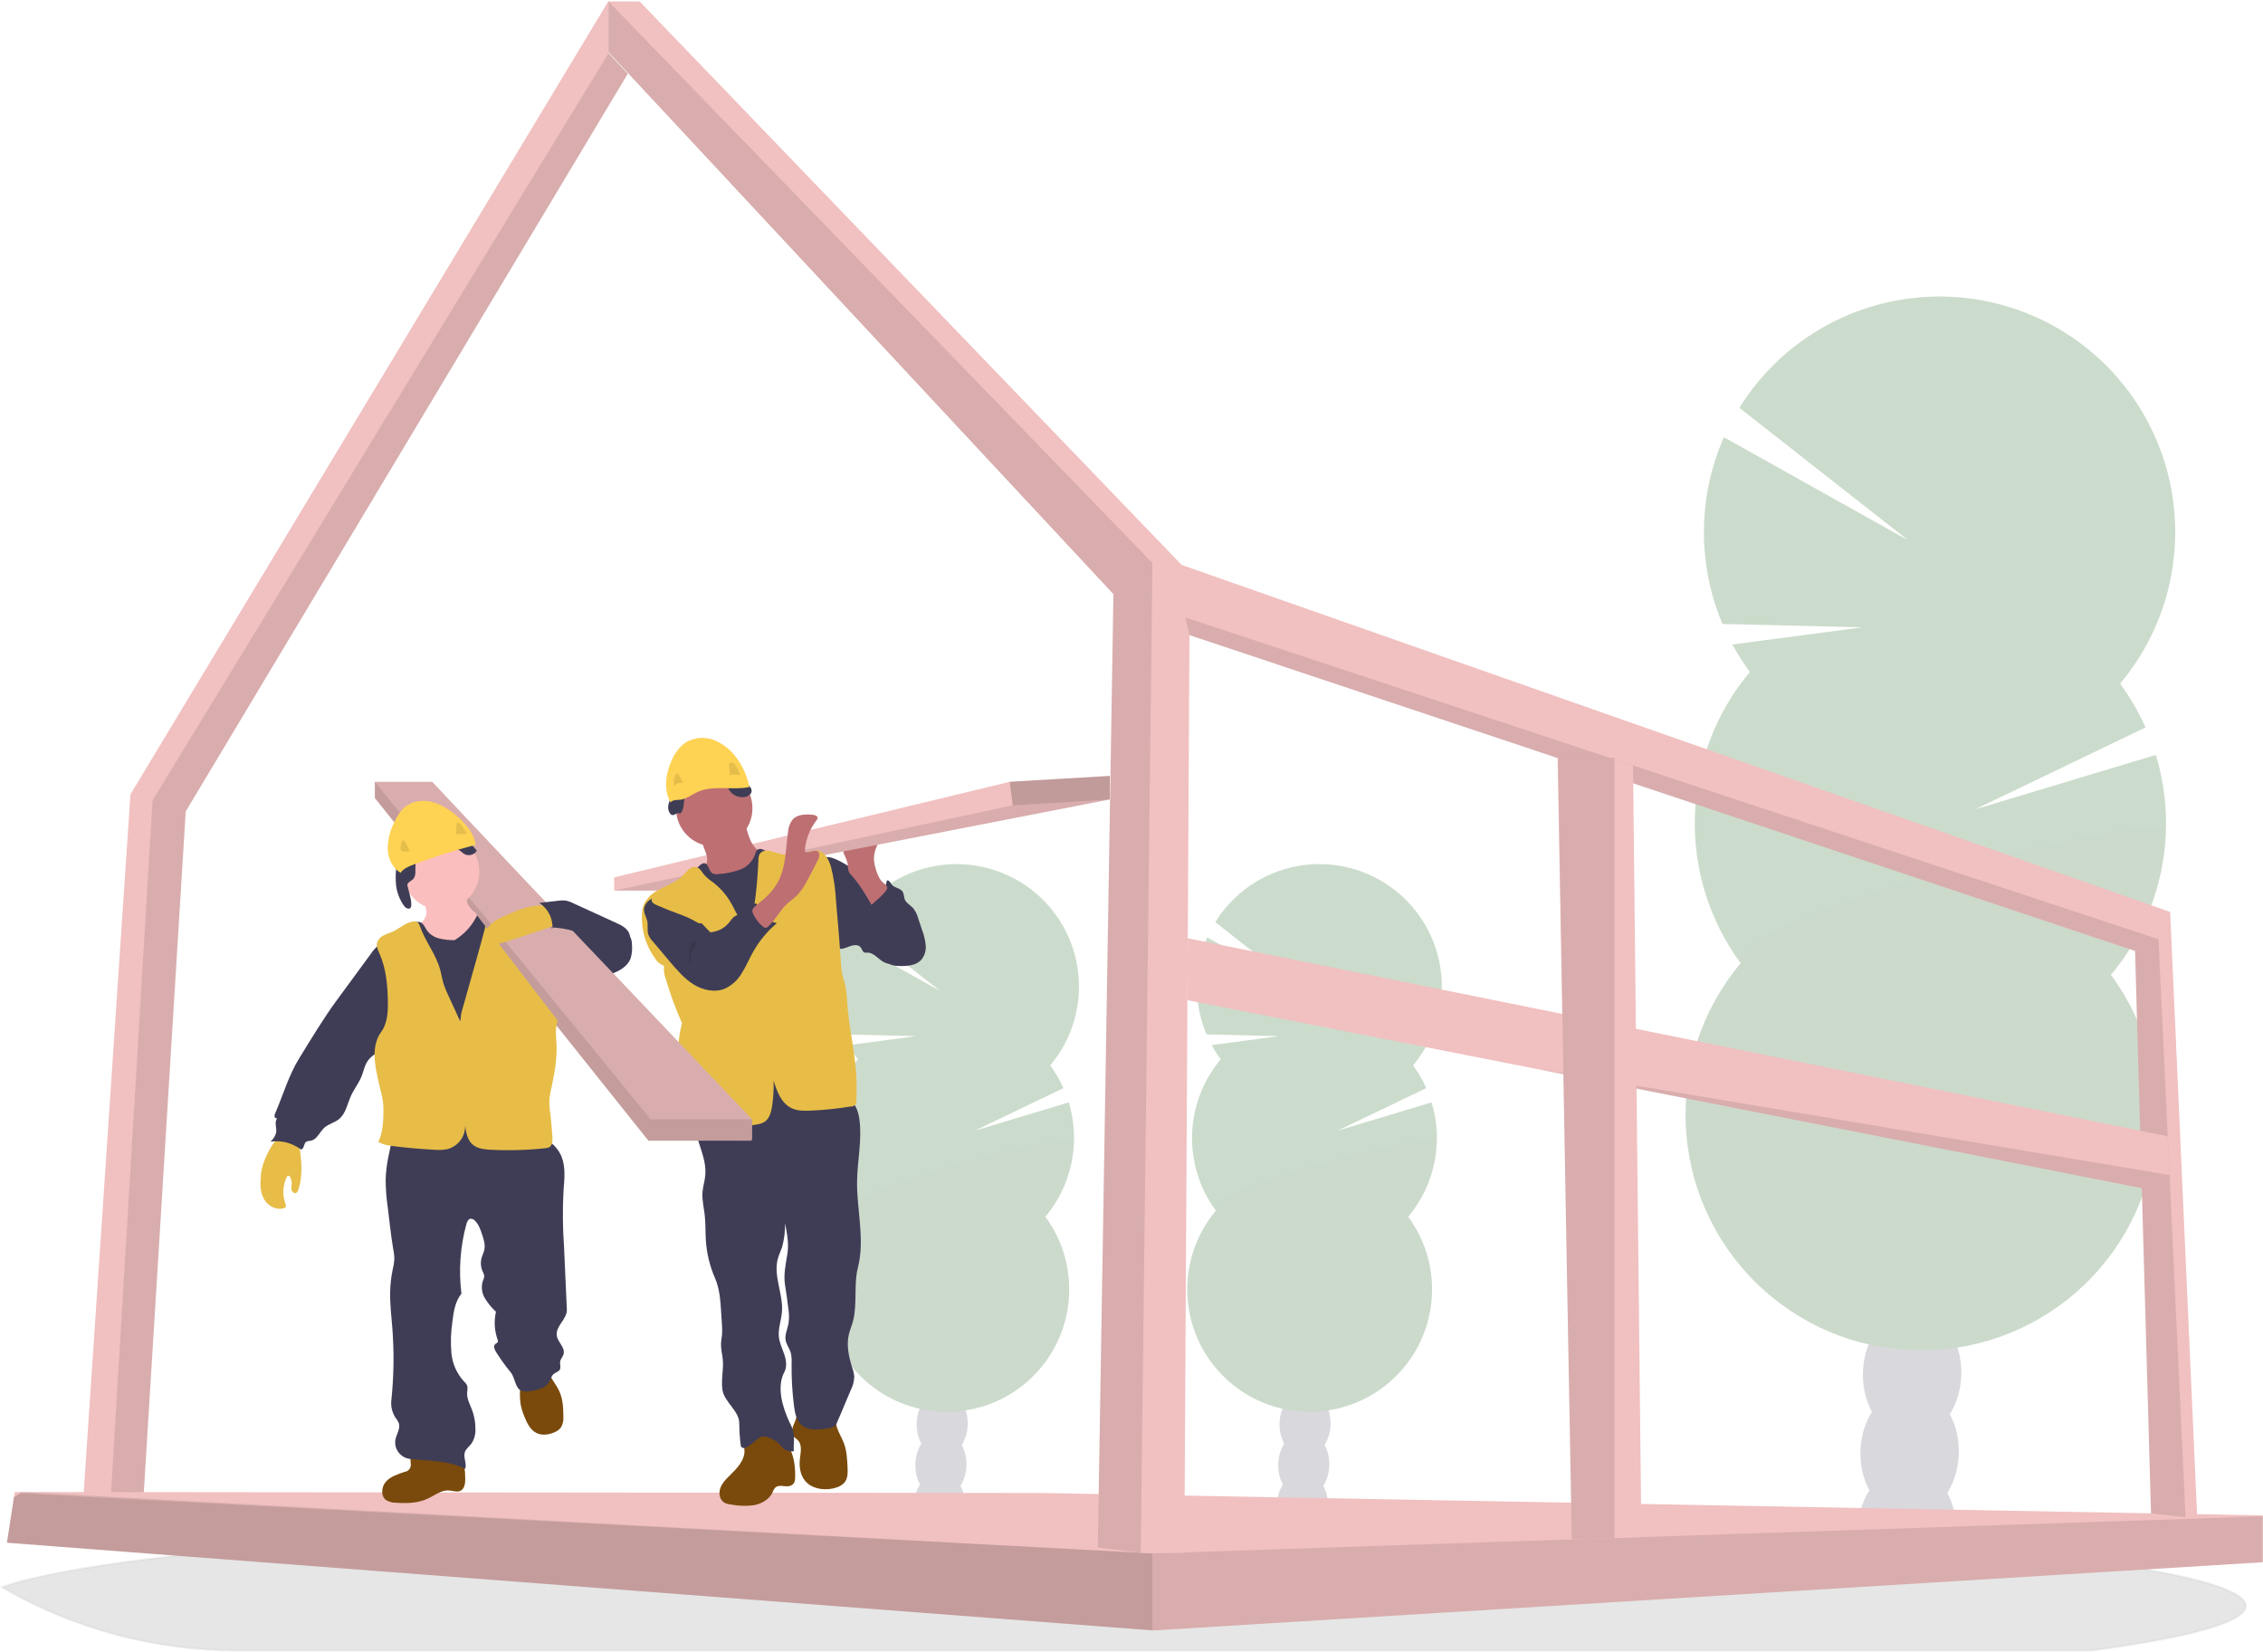 <?xml version="1.0" encoding="UTF-8"?>
<svg width="948px" height="692px" viewBox="0 0 948 692" version="1.1" xmlns="http://www.w3.org/2000/svg" xmlns:xlink="http://www.w3.org/1999/xlink">
    <!-- Generator: Sketch 53.2 (72643) - https://sketchapp.com -->
    <title>undraw_under_construction_46pa-2</title>
    <desc>Created with Sketch.</desc>
    <g id="Page-1" stroke="none" stroke-width="1" fill="none" fill-rule="evenodd">
        <g id="undraw_under_construction_46pa-2" fill-rule="nonzero">
            <path d="M940.82,672.74 C940.82,679.57 917.29,685.97 876.23,691.47 L99.59,691.47 C65.036,691.544 31.078,682.466 1.17,665.16 L0.71,664.9 C12.51,660.6 33.81,656.59 62.8,652.97 L62.8,652.97 L64.1,652.81 C77.1,651.22 91.63,649.71 107.51,648.28 C107.91,648.28 108.32,648.22 108.72,648.17 L108.72,648.17 C121.32,647.05 134.723,646 148.93,645.02 C149.38,645.02 149.82,644.94 150.27,644.92 C155.75,644.527 161.343,644.153 167.05,643.8 L167.05,643.8 L169.25,643.66 C210.8,641.08 258.03,639.02 309.25,637.66 L309.31,637.66 C316.483,637.46 323.733,637.283 331.06,637.13 C339.207,636.937 347.453,636.767 355.8,636.62 C362.17,636.48 368.62,636.38 375.09,636.28 L375.24,636.28 C404.43,635.84 434.59,635.62 465.43,635.62 C541.69,635.62 613.77,637.01 677.64,639.51 L677.82,639.51 C687.64,639.89 697.28,640.31 706.68,640.74 L714.68,641.12 C725.287,641.627 735.62,642.17 745.68,642.75 L745.68,642.75 C863.98,649.48 940.82,660.41 940.82,672.74 Z" id="Path" stroke="#979797" fill="#000000" opacity="0.1"></path>
            <g id="Group" opacity="0.2" transform="translate(497, 361)">
                <path d="M59.28,270.03 C59.248,271.109 59.124,272.182 58.91,273.24 C51.95,272.133 44.95,271.133 37.91,270.24 C37.91,269.96 37.91,269.67 37.91,269.38 C37.975,266.381 38.838,263.454 40.41,260.9 C42.47,257.64 45.6,255.6 49.05,255.71 C52.5,255.82 55.49,258.05 57.34,261.42 C58.739,264.067 59.409,267.039 59.28,270.03 Z" id="Path" fill="#3F3D56"></path>
                <ellipse id="Oval" fill="#3F3D56" transform="translate(49.16, 252.604) rotate(-88.19) translate(-49.16, -252.604) " cx="49.16" cy="252.604" rx="14.01" ry="10.7"></ellipse>
                <ellipse id="Oval" fill="#3F3D56" transform="translate(49.705, 235.483) rotate(-88.19) translate(-49.705, -235.483) " cx="49.705" cy="235.483" rx="14.01" ry="10.7"></ellipse>
                <ellipse id="Oval" fill="#3F3D56" transform="translate(50.241, 218.363) rotate(-88.19) translate(-50.241, -218.363) " cx="50.241" cy="218.363" rx="14.01" ry="10.7"></ellipse>
                <ellipse id="Oval" fill="#3F3D56" transform="translate(50.777, 201.242) rotate(-88.19) translate(-50.777, -201.242) " cx="50.777" cy="201.242" rx="14.01" ry="10.7"></ellipse>
                <path d="M14.38,82.79 C12.972,80.883 11.702,78.878 10.58,76.79 L38.84,73.06 L8.42,72.33 C2.934,59.316 3.046,44.618 8.73,31.69 L48.85,54.14 L12.1,25.3 C22.205,8.956 40.601,-0.367 59.757,1.147 C78.914,2.661 95.616,14.758 103.028,32.487 C110.44,50.216 107.318,70.602 94.94,85.3 C97.13,88.266 98.991,91.461 100.49,94.83 L63.4,112.63 L102.73,100.8 C107.762,117.403 104.068,135.425 92.91,148.71 C108.78,170.242 105.434,200.356 85.224,217.879 C65.014,235.402 34.73,234.447 15.664,215.686 C-3.402,196.925 -4.845,166.66 12.35,146.17 C-1.691,127.114 -0.865,100.923 14.35,82.79 L14.38,82.79 Z" id="Path" fill="#004F01"></path>
                <path d="M104.91,117.37 C104.56,128.871 100.331,139.916 92.91,148.71 C108.78,170.242 105.434,200.356 85.224,217.879 C65.014,235.402 34.73,234.447 15.664,215.686 C-3.402,196.925 -4.845,166.66 12.35,146.17 C5.78,137.24 105.09,111.62 104.91,117.37 Z" id="Path" fill="#000000" opacity="0.1"></path>
            </g>
            <g id="Group" opacity="0.2" transform="translate(345, 361)">
                <path d="M59.28,270.03 C59.248,271.109 59.124,272.182 58.91,273.24 C51.95,272.133 44.95,271.133 37.91,270.24 C37.91,269.96 37.91,269.67 37.91,269.38 C37.975,266.381 38.838,263.454 40.41,260.9 C42.47,257.64 45.6,255.6 49.05,255.71 C52.5,255.82 55.49,258.05 57.34,261.42 C58.739,264.067 59.409,267.039 59.28,270.03 L59.28,270.03 Z" id="Path" fill="#3F3D56"></path>
                <ellipse id="Oval" fill="#3F3D56" transform="translate(49.149, 252.608) rotate(-88.19) translate(-49.149, -252.608) " cx="49.149" cy="252.608" rx="14.01" ry="10.7"></ellipse>
                <ellipse id="Oval" fill="#3F3D56" transform="translate(49.694, 235.488) rotate(-88.19) translate(-49.694, -235.488) " cx="49.694" cy="235.488" rx="14.01" ry="10.7"></ellipse>
                <ellipse id="Oval" fill="#3F3D56" transform="translate(50.23, 218.367) rotate(-88.19) translate(-50.23, -218.367) " cx="50.23" cy="218.367" rx="14.01" ry="10.7"></ellipse>
                <ellipse id="Oval" fill="#3F3D56" transform="translate(50.766, 201.247) rotate(-88.19) translate(-50.766, -201.247) " cx="50.766" cy="201.247" rx="14.01" ry="10.7"></ellipse>
                <path d="M14.38,82.79 C12.972,80.883 11.702,78.878 10.58,76.79 L38.84,73.06 L8.42,72.33 C2.934,59.316 3.046,44.618 8.73,31.69 L48.85,54.14 L12.1,25.3 C22.205,8.956 40.601,-0.367 59.757,1.147 C78.914,2.661 95.616,14.758 103.028,32.487 C110.44,50.216 107.318,70.602 94.94,85.3 C97.13,88.266 98.991,91.461 100.49,94.83 L63.4,112.63 L102.73,100.8 C107.762,117.403 104.068,135.425 92.91,148.71 C108.78,170.242 105.434,200.356 85.224,217.879 C65.014,235.402 34.73,234.447 15.664,215.686 C-3.402,196.925 -4.845,166.66 12.35,146.17 C-1.691,127.114 -0.865,100.923 14.35,82.79 L14.38,82.79 Z" id="Path" fill="#004F01"></path>
                <path d="M104.91,117.37 C104.56,128.871 100.331,139.916 92.91,148.71 C108.78,170.242 105.434,200.356 85.224,217.879 C65.014,235.402 34.73,234.447 15.664,215.686 C-3.402,196.925 -4.845,166.66 12.35,146.17 C5.78,137.24 105.09,111.62 104.91,117.37 Z" id="Path" fill="#000000" opacity="0.1"></path>
            </g>
            <g id="Group" opacity="0.2" transform="translate(706, 124)">
                <path d="M113.48,517.97 C113.404,520.013 113.16,522.047 112.75,524.05 C99.35,521.91 85.853,519.997 72.26,518.31 C72.26,517.77 72.26,517.22 72.26,516.66 C72.387,510.885 74.051,505.248 77.08,500.33 C81.08,494.06 87.08,490.13 93.71,490.33 C100.34,490.53 106.11,494.84 109.71,501.33 C112.425,506.442 113.726,512.187 113.48,517.97 L113.48,517.97 Z" id="Path" fill="#3F3D56"></path>
                <ellipse id="Oval" fill="#3F3D56" transform="translate(93.968, 484.396) rotate(-88.19) translate(-93.968, -484.396) " cx="93.968" cy="484.396" rx="26.98" ry="20.61"></ellipse>
                <ellipse id="Oval" fill="#3F3D56" transform="translate(95.008, 451.435) rotate(-88.19) translate(-95.008, -451.435) " cx="95.008" cy="451.435" rx="26.98" ry="20.61"></ellipse>
                <ellipse id="Oval" fill="#3F3D56" transform="translate(96.057, 418.475) rotate(-88.19) translate(-96.057, -418.475) " cx="96.057" cy="418.475" rx="26.98" ry="20.61"></ellipse>
                <ellipse id="Oval" fill="#3F3D56" transform="translate(95.914, 384.047) rotate(-88.282) translate(-95.914, -384.047) " cx="95.914" cy="384.047" rx="26.992" ry="20.619"></ellipse>
                <path d="M27.03,157.51 C24.332,153.839 21.889,149.987 19.72,145.98 L74.12,138.8 L15.57,137.39 C5,112.339 5.21,84.042 16.15,59.15 L93.4,102.36 L22.66,46.84 C42.156,15.451 77.549,-2.423 114.382,0.52 C151.216,3.462 183.322,26.728 197.587,60.815 C211.853,94.901 205.888,134.1 182.13,162.4 C186.343,168.114 189.927,174.267 192.82,180.75 L121.41,215.04 L197.12,192.24 C206.814,224.165 199.731,258.827 178.29,284.39 C208.836,325.843 202.391,383.812 163.485,417.543 C124.579,451.273 66.282,449.435 29.578,413.321 C-7.126,377.206 -9.907,318.947 23.19,279.5 C-3.825,242.816 -2.239,192.412 27.03,157.5 L27.03,157.51 Z" id="Path" fill="#004F01"></path>
                <path d="M201.33,224.07 C200.674,246.199 192.57,267.459 178.33,284.41 C208.876,325.863 202.431,383.832 163.525,417.563 C124.619,451.293 66.322,449.455 29.618,413.341 C-7.086,377.226 -9.867,318.967 23.23,279.52 C10.49,262.31 201.68,213 201.33,224.07 Z" id="Path" fill="#000000" opacity="0.1"></path>
            </g>
            <polygon id="Path" fill="#F1C0C0" points="33.82 643.73 44.31 643.7 59.1 643.7 77.8 339.92 262.99 30.89 254.94 22.25 254.94 0.37 54.66 332.76"></polygon>
            <polygon id="Path" fill="#000000" opacity="0.1" points="45.43 643.7 59.1 643.7 77.8 339.92 262.99 30.89 254.94 22.25 63.92 335.29"></polygon>
            <polygon id="Path" fill="#F1C0C0" points="2.91 646.26 482.76 682.98 483.17 683.01 947.56 654.45 947.91 654.43 947.91 634.82 436.21 625.43 9.3 625.02 6.18 625.02 5.84 627.22"></polygon>
            <polygon id="Path" fill="#000000" opacity="0.1" points="2.91 646.26 482.76 682.98 483.17 683.01 947.56 654.45 947.91 654.07 947.91 635.23 947.5 635.23 482.76 650.75 9.3 625.02 9.23 625.02 8.39 625.57 5.84 627.22"></polygon>
            <polygon id="Path" fill="#000000" opacity="0.1" points="2.91 646.26 482.76 682.98 482.76 650.75 8.39 625.57 5.84 627.22"></polygon>
            <polygon id="Path" fill="#F1C0C0" points="254.88 21.84 466.43 248.9 459.89 648.3 477.86 650.47 478.16 650.51 496.13 650.51 498.28 266.05 894.41 398.37 901.09 633.97 915.55 635.59 920.45 636.14 909.11 382.03 495.01 236.65 267.95 0.6 254.88 0.6"></polygon>
            <polygon id="Path" fill="#000000" opacity="0.1" points="496.65 258.7 498.28 266.05 894.41 398.37 901.09 633.97 915.55 635.59 904.21 393.47"></polygon>
            <polygon id="Path" fill="#000000" opacity="0.1" points="254.88 21.84 466.43 248.9 459.89 648.3 477.86 650.47 482.76 235.83 254.88 0.6"></polygon>
            <polygon id="Path" fill="#F1C0C0" points="497.42 418.99 642.71 447.6 642.76 447.61 897.23 497.74 908.88 493.07 908.84 492.25 908.08 476 497.57 393.05"></polygon>
            <polygon id="Path" fill="#000000" opacity="0.1" points="642.76 447.61 897.23 497.74 908.88 493.07 908.84 492.25"></polygon>
            <polygon id="Path" fill="#F1C0C0" points="652.49 317.56 656.42 533.9 658.45 644.89 676.34 644.29 687.6 643.91 684.1 320.69 676.34 318.11 674.64 317.56"></polygon>
            <polygon id="Path" fill="#000000" opacity="0.1" points="652.65 317.51 652.65 317.56 656.42 533.9 658.45 644.89 676.34 644.29 676.34 317.51"></polygon>
            <path d="M372.26,372.81 C373.31,373.38 374.313,374.032 375.26,374.76 C376.38,375.741 377.387,376.844 378.26,378.05 C382.55,383.6 386.51,390.05 386.09,397.05 C386.108,399.107 385.306,401.086 383.86,402.55 C382.09,404.06 379.55,404.13 377.23,404.13 C374.71,404.13 372.06,404.13 369.88,402.83 C367.7,401.53 365.88,399 363.3,399.06 C362.936,399.12 362.564,399.12 362.2,399.06 C361.31,398.77 361.13,397.6 360.55,396.86 C359.55,395.53 357.44,395.86 355.87,396.44 C354.3,397.02 352.56,397.89 351.01,397.22 C350.11,396.745 349.375,396.01 348.9,395.11 C345.19,389.11 344.4,381.9 343.7,374.93 C343.27,370.69 339.99,356.23 349.04,359.52 C353.04,360.96 356.78,363.84 360.42,365.95 L372.26,372.81 Z" id="Path" fill="#3F3D56"></path>
            <path d="M363.32,374.24 C364.983,375.436 367.248,375.346 368.81,374.02 C370.299,372.674 371.248,370.833 371.48,368.84 C372.48,368.53 372.99,369.84 373.63,370.64 C374.75,372 377.03,371.98 378.05,373.43 C378.76,374.43 378.6,375.82 379.1,376.95 C379.75,378.41 381.36,379.17 382.46,380.35 C383.499,381.639 384.249,383.136 384.66,384.74 L386.3,389.66 C387.085,391.706 387.589,393.849 387.8,396.03 C388.009,398.233 387.324,400.427 385.9,402.12 C383.7,404.49 380.09,404.74 376.9,404.67 C375.835,404.693 374.771,404.568 373.74,404.3 C370.91,403.42 369.1,400.57 368.35,397.7 C367.6,394.83 367.68,391.82 367.24,388.88 C366.765,385.992 365.925,383.176 364.74,380.5 C363.86,378.42 361.44,375.32 361.48,373.11 C362.2,373.11 362.72,373.77 363.32,374.24 Z" id="Path" fill="#3F3D56"></path>
            <path d="M366.91,364.11 C366.442,362.69 366.17,361.213 366.1,359.72 C366.1,356.72 367.47,353.9 368.85,351.22 L357.42,352.77 C356.04,352.96 354.5,353.24 353.72,354.39 C353.119,355.547 353.119,356.923 353.72,358.08 C354.293,359.221 354.749,360.417 355.08,361.65 C355.106,362.729 355.23,363.803 355.45,364.86 C355.806,365.636 356.304,366.338 356.92,366.93 C360.19,370.55 362.64,374.82 365.08,379.05 C365.01,378.93 371.97,373.54 371.69,371.78 C371.53,370.78 369.52,369.58 368.88,368.62 C367.996,367.227 367.332,365.705 366.91,364.11 L366.91,364.11 Z" id="Path" fill="#BE6F72"></path>
            <polygon id="Path" fill="#F1C0C0" points="464.91 325.04 464.91 334.89 296.24 367.79 287.49 373.09 257.3 373.09 257.3 367.54 423.02 327.5"></polygon>
            <polygon id="Path" fill="#000000" opacity="0.1" points="464.91 334.89 296.24 367.79 287.49 373.09 257.3 373.09 424.25 337.36"></polygon>
            <path d="M329.49,604.66 C325.62,599.974 319.031,598.573 313.59,601.28 C313.024,601.546 312.526,601.936 312.13,602.42 C311.13,603.82 311.77,605.75 311.86,607.48 C312.09,611.7 308.73,615.13 305.71,618.08 C304.09,619.66 302.44,621.35 301.71,623.5 C300.98,625.65 301.52,628.38 303.48,629.5 C304.335,629.929 305.266,630.187 306.22,630.26 C309.416,630.884 312.694,630.975 315.92,630.53 C319.11,629.92 322.24,628.11 323.62,625.17 C323.886,624.373 324.327,623.645 324.91,623.04 C326.67,621.65 329.37,623.28 331.37,622.29 C333.02,621.47 333.09,620.18 333.11,618.48 C333.17,613.78 332.47,608.46 329.49,604.66 Z" id="Path" fill="#794A0B"></path>
            <path d="M353.49,604.48 C354.72,607.72 354.89,611.25 355.05,614.71 C355.14,616.71 355.2,618.85 354.12,620.54 C353.04,622.23 350.93,623.12 348.91,623.54 C344.74,624.4 339.91,623.59 337.22,620.28 C335.16,617.75 334.73,614.28 335.11,611 C335.43,608.31 336.11,605.16 334.18,603.25 C333.68,602.74 333.03,602.38 332.57,601.83 C331.57,600.61 331.73,598.77 332.27,597.27 C332.973,595.835 333.5,594.321 333.84,592.76 C333.92,592.02 347.38,593.28 348.62,593.89 C350.31,594.72 350.05,596.11 350.56,597.79 C351.27,600.13 352.63,602.24 353.49,604.48 Z" id="Path" fill="#794A0B"></path>
            <path d="M355.96,460.82 C358.6,462.53 359.62,465.89 360.03,469.01 C361.16,477.56 359.18,486.2 359.03,494.83 C358.89,506.92 362.39,519.23 359.4,530.94 C357.61,537.94 359.13,545.94 357.45,553.01 C356.95,555.11 356.03,557.09 355.55,559.19 C354.55,563.74 355.6,568.5 357.01,572.95 C357.46,574.149 357.746,575.404 357.86,576.68 C357.792,578.644 357.294,580.57 356.4,582.32 L350.4,596.51 C349.73,598.1 347.09,598.36 345.4,598.57 C342.22,598.95 338.67,599.22 336.14,597.25 C333.61,595.28 333,591.98 332.61,588.9 C331.862,582.987 331.528,577.029 331.61,571.07 C331.72,569.515 331.582,567.952 331.2,566.44 C330.65,564.73 329.44,563.25 329.11,561.44 C328.69,559.1 329.88,556.8 330.32,554.44 C330.622,552.284 330.588,550.095 330.22,547.95 C329.83,544.75 329.38,541.55 328.87,538.37 C328.15,533.92 329.18,529.53 329.87,525.07 C330.52,520.88 329.69,516.61 328.87,512.45 C328.941,515.826 328.52,519.195 327.62,522.45 C327.09,524.04 326.33,525.56 325.87,527.18 C323.82,534.45 328.19,542.08 327.57,549.61 C327.28,553.13 325.9,556.61 326.29,560.08 C326.56,562.62 327.74,564.95 328.55,567.37 C329.36,569.79 329.78,572.56 328.55,574.82 C325.3,580.96 327.73,589.31 330.64,595.61 C331.231,596.727 331.745,597.883 332.18,599.07 C333.04,601.91 332.32,604.96 332.55,607.92 C330.853,608.198 329.123,607.678 327.86,606.51 C327.42,606.05 327.06,605.51 326.63,605.03 C325.429,603.885 324.006,602.997 322.45,602.42 C321.536,601.909 320.495,601.669 319.45,601.73 C318.351,602.037 317.362,602.651 316.6,603.5 C315.611,604.37 314.562,605.168 313.46,605.89 C312.991,606.251 312.442,606.494 311.86,606.6 C311.26,606.693 310.667,606.391 310.39,605.85 C310.328,605.683 310.29,605.508 310.28,605.33 C309.909,602.311 309.712,599.272 309.69,596.23 C309.69,591 303.43,587.4 302.64,582.23 C302.01,578.06 303.18,573.81 302.79,569.61 C302.6,567.45 302,565.33 302.04,563.17 C302.04,561.77 302.36,560.4 302.47,559.01 C302.562,557.467 302.538,555.919 302.4,554.38 L302.09,549.55 C301.79,544.78 301.46,539.91 299.58,535.55 C297.351,530.459 296.031,525.017 295.68,519.47 C295.48,515.97 295.61,512.47 295.21,508.96 C294.85,505.79 294.05,502.64 294.28,499.46 C294.47,497 295.28,494.62 295.47,492.16 C295.86,487.43 294.06,482.83 292.65,478.3 C291.24,473.77 290.2,468.75 292.05,464.38 C292.314,463.663 292.754,463.023 293.33,462.52 C294.039,462.051 294.847,461.75 295.69,461.64 C312.847,458.036 330.434,456.914 347.91,458.31 C350.759,458.472 353.524,459.334 355.96,460.82 Z" id="Path" fill="#3F3D56"></path>
            <circle id="Oval" fill="#BE6F72" cx="299.19" cy="338.59" r="16.02"></circle>
            <path d="M296.09,358.6 C296.32,359.516 296.32,360.474 296.09,361.39 C295.838,362.03 295.483,362.624 295.04,363.15 C293.489,365.15 291.773,367.017 289.91,368.73 C290.859,370.85 292.568,372.538 294.7,373.46 C296.817,374.361 299.037,374.996 301.31,375.35 C302.445,375.648 303.625,375.73 304.79,375.59 C305.863,375.32 306.88,374.86 307.79,374.23 L316.69,368.9 C318.033,368.173 319.276,367.275 320.39,366.23 C322.022,364.552 322.946,362.311 322.97,359.97 C323.011,359.551 322.898,359.131 322.65,358.79 C322.309,358.493 321.881,358.314 321.43,358.28 C318.3,357.59 315.83,355.05 314.43,352.17 C313.164,349.218 312.345,346.093 312,342.9 L302.51,347.9 C301.1,348.65 299.7,349.4 298.24,350.05 C297.31,350.47 295.43,350.82 294.77,351.67 C293.51,353.24 295.76,356.71 296.09,358.6 Z" id="Path" fill="#BE6F72"></path>
            <path d="M289.97,365.82 C288.619,366.928 287.564,368.354 286.9,369.97 C286.28,371.97 286.9,374.08 287.46,376.06 C290.085,384.499 292.09,393.119 293.46,401.85 C294.3,407.85 294.61,413.94 295.02,420.01 C295.86,432.39 297.08,452.13 298.71,464.43 C304.71,464.7 310.56,462.95 316.51,462.31 C327.63,461.13 339.08,463.83 349.97,461.31 C347.33,450.88 344.69,433.07 342.05,422.65 C340.882,418.545 340.072,414.345 339.63,410.1 C339.4,407.05 339.54,403.99 339.58,400.92 C339.67,394.92 339.34,388.92 339.01,382.92 C338.63,375.92 338.25,368.92 336.59,362.07 C336.474,361.197 336.065,360.39 335.43,359.78 C334.43,359.05 333.13,359.31 331.94,359.47 C328.296,359.933 324.608,359.059 321.56,357.01 C320.24,356.11 318.47,355.01 317.24,356.01 C316.715,356.613 316.369,357.351 316.24,358.14 C315.139,361.002 312.858,363.25 309.98,364.31 C307.13,365.342 304.146,365.955 301.12,366.13 C300.194,366.329 299.228,366.22 298.37,365.82 C296.95,364.95 296.85,361.82 295.06,361.61 C293.49,361.43 291.03,364.81 289.97,365.82 Z" id="Path" fill="#3F3D56"></path>
            <path d="M313.63,390.24 C309.94,386.71 308.32,381.59 305.63,377.24 C303.798,374.315 301.458,371.741 298.72,369.64 C297.344,368.731 296.081,367.66 294.96,366.45 C294.01,365.28 293.29,363.72 291.85,363.27 C290.642,363.007 289.382,363.355 288.48,364.2 C287.598,365.04 286.764,365.928 285.98,366.86 C281.74,371.25 274.29,371.86 270.93,376.94 C270.024,378.017 269.407,379.308 269.14,380.69 C268.173,388.084 270.084,395.566 274.48,401.59 C275.331,402.986 276.638,404.046 278.18,404.59 C277.971,406.455 278.218,408.342 278.9,410.09 C280.752,416.419 283.027,422.616 285.71,428.64 C285.068,430.996 284.62,433.401 284.37,435.83 C283.67,441.94 284.32,448.14 283.66,454.26 C283.12,459.26 281.66,464.13 281.61,469.14 C281.61,469.94 281.68,470.89 282.37,471.3 C282.737,471.489 283.148,471.575 283.56,471.55 L295.86,471.92 C303,472.13 310.21,472.34 317.24,471.02 C318.176,470.881 319.084,470.595 319.93,470.17 C322.31,468.84 323.1,465.84 323.48,463.17 C323.976,459.707 324.174,456.207 324.07,452.71 C325.56,457.42 327.33,462.29 331.83,464.33 C334.21,465.41 336.93,465.33 339.54,465.26 C345.165,465.009 350.772,464.432 356.33,463.53 C357.025,463.616 357.719,463.368 358.202,462.862 C358.685,462.355 358.899,461.65 358.78,460.96 L358.84,455.5 C358.96,444.41 356.21,433.81 355.14,422.77 C354.8,419.29 354.83,415.77 353.98,412.36 C353.63,410.93 353.12,409.53 352.81,408.09 C352.543,406.68 352.376,405.253 352.31,403.82 L351.53,392.82 C351.16,387.73 350.63,382.82 350.24,377.74 C350.026,372.793 349.309,367.881 348.1,363.08 C347.23,360.08 345.42,356.68 342.29,356.31 C340.62,356.12 339,356.85 337.41,357.36 C333.502,358.59 329.308,358.573 325.41,357.31 C324.206,356.835 322.951,356.499 321.67,356.31 C320.357,356.131 319.05,356.674 318.25,357.73 C317.862,358.511 317.68,359.379 317.72,360.25 C317.25,370.24 316.38,380.53 313.63,390.24 Z" id="Path" fill="#E7BD47"></path>
            <path d="M297.54,390.54 C292.93,385.68 288.2,380.73 282.26,377.64 C279.92,376.42 277.26,375.5 274.67,375.96 C272.08,376.42 269.67,378.67 269.79,381.3 C269.87,382.93 270.86,384.37 271.17,385.97 C271.53,387.77 271.01,389.69 271.57,391.43 C272.025,392.577 272.705,393.62 273.57,394.5 L280.65,402.89 C283.65,406.39 286.65,409.94 290.51,412.36 C294.37,414.78 299.37,415.91 303.61,414.19 C306.627,412.788 309.135,410.486 310.79,407.6 C312.55,404.8 313.79,401.74 315.44,398.85 C318.008,394.232 321.397,390.122 325.44,386.72 C323.36,386.18 320.75,385.42 319.44,383.72 C319.067,383.18 318.749,382.603 318.49,382 L316.87,378.5 C315.756,378.442 314.669,378.852 313.87,379.63 C313.175,380.433 312.43,381.191 311.64,381.9 C310.23,382.96 308.32,383.25 307.04,384.46 C306.545,384.979 306.096,385.542 305.7,386.14 C303.741,388.714 300.767,390.318 297.54,390.54 Z" id="Path" fill="#3F3D56"></path>
            <path d="M325.81,369.63 C329.28,363.3 329.12,355.71 330.11,348.56 C330.217,346.667 330.882,344.847 332.02,343.33 C334.02,341.07 337.55,341.04 340.57,341.33 C341.46,341.43 342.57,341.85 342.52,342.74 C342.45,343.059 342.294,343.353 342.07,343.59 C339.143,347.368 337.421,351.94 337.13,356.71 C338.7,357.8 341.13,355.56 342.64,356.71 C343.64,357.55 343.18,359.21 342.58,360.41 C341.187,363.19 339.75,365.95 338.27,368.69 C337.089,371.105 335.548,373.327 333.7,375.28 C332.43,376.5 330.94,377.46 329.65,378.66 C326.65,381.47 324.84,385.44 321.74,388.18 C321.478,388.464 321.123,388.645 320.74,388.69 C320.346,388.662 319.974,388.495 319.69,388.22 C318.141,386.96 316.857,385.407 315.91,383.65 C314.73,381.47 314.91,380.83 316.77,379.29 C320.25,376.54 323.64,373.59 325.81,369.63 Z" id="Path" fill="#BE6F72"></path>
            <path d="M291.74,386.24 C292.34,386.61 293.08,387.03 293.74,386.72 C294.01,386.557 294.239,386.335 294.41,386.07 C295.553,384.544 296.507,382.886 297.25,381.13 C297.378,380.882 297.45,380.609 297.46,380.33 C297.46,379.69 296.89,379.22 296.36,378.85 C293.52,377.04 290.467,375.589 287.27,374.53 C284.63,373.53 281.87,372.66 279.07,372.91 C276.944,373.053 274.968,374.057 273.6,375.69 C271.6,378.26 274.95,379.04 277.05,379.97 C281.91,382.18 287.17,383.46 291.74,386.24 Z" id="Path" fill="#E7BD47"></path>
            <path d="M288.59,403.24 C288.521,403.703 288.677,404.171 289.01,404.5 C289.3,403.08 288.92,401.58 289.22,400.15 C289.66,398 291.75,396.38 291.93,394.22 C288.1,393.47 288.62,400.92 288.59,403.24 Z" id="Path" fill="#000000" opacity="0.1"></path>
            <polygon id="Path" fill="#000000" opacity="0.2" points="464.91 325.04 464.91 334.89 424.25 337.36 423.02 327.5"></polygon>
            <path d="M284.77,340.97 C287.31,338.9 285.84,334.56 287.56,331.78 C288.56,330.26 290.25,329.46 291.91,328.78 C293.913,327.843 296.06,327.248 298.26,327.02 C300.492,326.806 302.7,327.619 304.26,329.23 C304.91,329.97 305.35,330.87 305.96,331.64 C307.499,333.47 309.919,334.308 312.26,333.82 C313.59,333.52 314.97,332.51 314.88,331.15 C314.73,330.323 314.307,329.57 313.68,329.01 L310.82,325.84 C307.57,322.24 303.96,318.42 299.19,317.52 C295.87,316.89 292.47,317.78 289.27,318.85 C287.98,319.28 286.53,319.92 286.17,321.23 C285.93,322.13 286.29,323.11 286.08,324.02 C285.67,325.83 283.35,326.44 282.27,327.96 C281.19,329.48 281.52,331.28 281.21,332.96 C280.9,334.64 280,336.28 279.89,338.02 C279.82,339.07 280.35,341.02 281.53,341.4 C282.71,341.78 284.04,339.72 284.77,340.97 Z" id="Path" fill="#3F3D56"></path>
            <path d="M313.91,329.71 C313.067,325.31 311.249,321.155 308.59,317.55 C306.226,314.181 302.937,311.57 299.12,310.03 C295.255,308.52 290.911,308.862 287.33,310.96 C284.706,312.833 282.665,315.408 281.44,318.39 C278.85,323.97 277.89,330.79 280.9,336.15 C282.1,334.69 284.16,335.35 285.98,334.82 C288.26,334.17 290.19,332.65 292.36,331.7 C298.91,328.81 306.91,331.15 313.91,329.71 Z" id="Path" fill="#FED253"></path>
            <path d="M282.43,329.4 C282.2,327.6 282.05,325.51 283.33,324.23 C283.459,324.071 283.655,323.982 283.86,323.99 C284.04,324.049 284.189,324.179 284.27,324.35 C285.009,325.516 285.638,326.748 286.15,328.03 C284.625,327.679 283.04,328.293 282.15,329.58" id="Path" fill="#000000" opacity="0.1"></path>
            <path d="M305.8,324.32 L305.44,320.75 C305.382,320.456 305.406,320.151 305.51,319.87 C305.822,319.382 306.453,319.209 306.97,319.47 C307.462,319.743 307.867,320.148 308.14,320.64 C308.972,321.918 309.663,323.283 310.2,324.71 C308.589,324.4 306.932,324.42 305.33,324.77" id="Path" fill="#000000" opacity="0.1"></path>
            <polygon id="Path" fill="#000000" opacity="0.1" points="314.75 469.21 314.75 477.37 307.86 477.83 271.62 477.83 271.62 469.21"></polygon>
            <polygon id="Path" fill="#F1C0C0" points="314.75 469.21 314.75 477.83 271.62 477.83 157.04 334.3 157.04 327.52 181.06 327.52"></polygon>
            <polygon id="Path" fill="#000000" opacity="0.1" points="314.75 469.21 314.75 477.83 271.62 477.83 157.04 334.3 157.04 327.52 181.06 327.52"></polygon>
            <polygon id="Path" fill="#000000" opacity="0.1" points="314.75 469.21 314.75 477.83 271.62 477.83 157.04 334.3 157.04 327.52 272.24 469.21"></polygon>
            <path d="M172.06,613.07 C172.212,613.89 172.017,614.736 171.519,615.406 C171.022,616.076 170.269,616.508 169.44,616.6 C166.66,617.54 163.71,618.47 161.74,620.6 C159.77,622.73 159.38,626.68 161.74,628.41 C162.946,629.138 164.331,629.515 165.74,629.5 C170.27,629.81 174.99,629.75 179.1,627.83 C182.04,626.47 184.81,624.15 188.04,624.36 C189.71,624.46 191.49,625.24 192.98,624.48 C194.47,623.72 194.89,621.6 194.9,619.83 C194.938,616.135 194.381,612.458 193.25,608.94 C193.1,608.46 186.74,608.09 185.98,607.94 L178.27,606.94 C176.81,606.75 173.66,605.65 172.51,606.87 C171.36,608.09 172.06,611.62 172.06,613.07 Z" id="Path" fill="#794A0B"></path>
            <path d="M218.07,588.11 C218.396,589.911 218.926,591.669 219.65,593.35 C220.72,596.07 222.09,598.96 224.71,600.28 C227.09,601.47 230.01,601.04 232.43,599.91 C233.44,599.492 234.325,598.82 235,597.96 C235.781,596.599 236.129,595.033 236,593.47 C236,589.6 235.77,585.6 234,582.16 C232.48,579.16 229.83,576.58 229.79,573.26 L220.68,575.02 C220.192,575.067 219.728,575.251 219.34,575.55 C219.051,575.854 218.851,576.231 218.76,576.64 C217.787,580.382 217.553,584.278 218.07,588.11 L218.07,588.11 Z" id="Path" fill="#794A0B"></path>
            <path d="M109.28,493.11 C108.9,496.33 109.06,499.78 110.74,502.56 C112.42,505.34 115.96,507.18 119.02,506.07 C119.337,505.989 119.607,505.784 119.77,505.5 C119.851,505.162 119.805,504.806 119.64,504.5 C118.289,500.895 118.4,496.904 119.95,493.38 C120.15,492.92 120.58,492.38 121.05,492.56 C121.247,492.66 121.405,492.821 121.5,493.02 C121.984,493.858 122.226,494.813 122.2,495.78 C122.059,496.656 122.032,497.547 122.12,498.43 C122.31,499.29 123.23,500.1 124.03,499.73 C124.497,499.443 124.826,498.977 124.94,498.44 C127.17,491.99 126.16,484.94 125.14,478.19 C125.157,477.876 125.034,477.571 124.805,477.357 C124.575,477.142 124.262,477.041 123.95,477.08 C119.23,476.61 116.65,475.48 113.95,479.87 C111.63,483.57 109.28,488.66 109.28,493.11 Z" id="Path" fill="#E7BD47"></path>
            <path d="M164.46,476.7 C163.06,482.52 161.65,488.41 161.56,494.39 C161.585,498.115 161.865,501.834 162.4,505.52 L163.45,514.18 C163.81,517.1 164.16,520.01 164.67,522.9 C164.995,524.389 165.173,525.906 165.2,527.43 C165.102,528.932 164.864,530.422 164.49,531.88 C163.861,534.942 163.51,538.055 163.44,541.18 C163.33,546.18 163.95,551.18 164.34,556.18 C165.119,566.144 165.001,576.157 163.99,586.1 C163.586,588.784 164.169,591.523 165.63,593.81 C166.223,594.531 166.711,595.332 167.08,596.19 C167.83,598.48 166.08,600.77 165.63,603.12 C165.031,606.936 167.635,610.516 171.45,611.12 C179.45,612.07 187.67,611.64 194.88,615.3 C195.64,613.08 193.98,610.56 194.74,608.3 C195.22,606.9 196.54,605.99 197.44,604.81 C198.649,603.012 199.252,600.875 199.16,598.71 C199.195,595.884 198.693,593.078 197.68,590.44 C196.83,588.24 195.61,586.07 195.68,583.71 C195.68,582.55 196.09,581.33 195.62,580.26 C195.298,579.645 194.86,579.099 194.33,578.65 C191.341,575.376 189.505,571.215 189.1,566.8 C188.71,562.419 188.851,558.007 189.52,553.66 C190.01,549.52 190.67,545.15 193.3,541.92 C192.08,532.126 192.797,522.188 195.41,512.67 C195.67,511.79 196.08,510.77 196.98,510.56 C197.706,510.486 198.422,510.769 198.9,511.32 C200.47,512.79 201.22,514.92 201.9,516.96 C202.65,519.17 203.41,521.53 202.84,523.79 C202.6,524.79 202.12,525.67 201.84,526.63 C201.232,528.559 201.338,530.643 202.14,532.5 C202.531,533.179 202.776,533.931 202.86,534.71 C202.767,535.379 202.565,536.027 202.26,536.63 C201.51,539.023 201.812,541.622 203.09,543.78 C204.365,545.904 205.937,547.833 207.76,549.51 C206.889,553.348 207.114,557.354 208.41,561.07 C208.599,561.408 208.646,561.807 208.54,562.18 C208.36,562.56 207.9,562.7 207.54,562.97 C206.54,563.79 207.16,565.34 207.83,566.41 C209.666,569.347 211.694,572.16 213.9,574.83 C215.9,577.22 215.72,581.83 218.7,582.69 C219.952,582.96 221.248,582.96 222.5,582.69 C225.44,582.24 228.72,581.39 230.16,578.79 C230.75,577.72 230.99,576.42 231.91,575.62 C232.83,574.82 234.02,574.68 234.53,573.72 C235.04,572.76 234.47,571.5 234.64,570.39 C234.81,569.28 235.78,568.39 236.09,567.22 C236.83,564.52 233.68,562.3 233.25,559.54 C232.63,555.54 237.67,552.54 237.46,548.54 C237.02,539.85 236.74,531.12 236.29,522.43 C235.725,514.646 235.645,506.834 236.05,499.04 C236.4,494.19 237.05,489.11 235.27,484.6 C232.71,478.24 225.65,474.67 218.82,473.99 C211.99,473.31 205.18,474.93 198.41,475.99 C187.174,477.722 175.759,477.96 164.46,476.7 Z" id="Path" fill="#3F3D56"></path>
            <circle id="Oval" fill="#FBBEBE" cx="184.76" cy="365.1" r="16.02"></circle>
            <path d="M178.24,384.11 C177.126,386.704 174.531,388.345 171.71,388.24 C171.13,390.64 172.52,393.06 174.11,394.95 C180.833,402.773 191.261,406.35 201.37,404.3 C203.302,403.954 205.135,403.19 206.74,402.06 C208.904,400.253 210.357,397.737 210.84,394.96 C211.3,392.202 211.431,389.399 211.23,386.61 C211.286,386.059 211.129,385.508 210.79,385.07 C210.39,384.76 209.896,384.598 209.39,384.61 C206.01,384.31 202.48,384.18 199.51,382.52 C196.54,380.86 194.43,377.11 195.86,374.03 C195.63,374.51 189.79,374.74 189.02,374.84 C186.61,375.18 184.2,375.56 181.8,376 C180.647,376.063 179.507,376.278 178.41,376.64 C176.96,377.39 177.5,377.02 177.84,378.38 C178.35,380.46 179.1,381.95 178.24,384.11 Z" id="Path" fill="#FBBEBE"></path>
            <path d="M190.43,393.85 C188.272,393.875 186.12,393.636 184.02,393.14 C181.9,392.645 180.031,391.398 178.76,389.63 C178.02,388.51 177.54,387.1 176.36,386.47 C174.43,385.47 172.23,387.16 170.69,388.71 C169.288,390.239 167.663,391.547 165.87,392.59 C163.73,393.72 161.23,394.12 159.21,395.45 C157.632,396.642 156.278,398.105 155.21,399.77 L141.04,419.07 C135.35,426.83 130.4,435.16 125.33,443.35 C120.94,450.44 118.64,458.6 115.33,466.25 C115.068,466.718 114.959,467.257 115.02,467.79 C115.14,468.31 115.77,468.73 116.21,468.43 C114.72,469.91 116.03,472.43 115.68,474.51 C115.282,475.965 114.452,477.266 113.3,478.24 C115.501,477.953 117.736,478.058 119.9,478.55 C122.137,479.184 124.248,480.199 126.14,481.55 C127.35,481.36 127.24,479.21 128.14,478.41 C128.68,477.94 129.48,478 130.19,477.86 C132.86,477.34 133.92,474.13 135.97,472.32 C137.68,470.81 140.1,470.32 141.91,468.9 C144.85,466.59 145.48,462.48 147.02,459.07 C148.33,456.18 150.39,453.66 151.54,450.7 C152.29,448.78 152.65,446.7 153.72,444.93 C155.43,442.07 158.65,440.55 161.72,439.18 C163.66,438.31 165.72,437.41 167.81,437.55 C167.7,442.2 167.11,446.78 168.12,451.32 C168.47,452.92 168.96,454.48 169.38,456.07 C171.29,463.23 171.74,470.69 171.83,478.07 C176.425,477.019 181.117,476.456 185.83,476.39 C189.54,476.28 193.24,476.76 196.95,476.69 C201.35,476.61 205.7,475.76 210.1,475.46 C214.5,475.16 219.1,475.46 222.99,477.46 C222.674,471.123 222.851,464.77 223.52,458.46 L224.58,448.52 C224.819,445.632 225.264,442.765 225.91,439.94 C226.49,437.66 227.33,435.46 227.97,433.19 C230.22,425.19 229.81,416.65 229.38,408.32 C229.16,404.04 227.51,399.83 225.57,396.02 C224.868,394.605 224.066,393.241 223.17,391.94 C218.405,385.375 210.605,381.713 202.51,382.24 C202.001,382.256 201.5,382.364 201.03,382.56 C200.186,383.1 199.527,383.885 199.14,384.81 C197.071,388.529 194.069,391.644 190.43,393.85 L190.43,393.85 Z" id="Path" fill="#3F3D56"></path>
            <path d="M170.67,370.41 C171.12,369.41 172.33,369.04 173.07,368.24 C174.49,366.72 173.85,364.29 174.07,362.24 C174.43,359.24 176.92,356.73 179.77,355.66 C182.676,354.727 185.769,354.531 188.77,355.09 C190.215,355.195 191.61,355.659 192.83,356.44 C193.35,356.82 193.83,357.31 194.32,357.66 C196.178,358.783 198.592,358.219 199.76,356.39 C196.22,352.13 192.3,347.63 186.92,346.32 C185.074,345.943 183.194,345.766 181.31,345.79 C178.82,345.74 176.25,345.7 173.95,346.65 C170.82,347.94 168.62,350.91 167.49,354.11 C166.502,357.354 165.973,360.72 165.92,364.11 C165.715,366.372 165.715,368.648 165.92,370.91 C166.307,373.999 167.454,376.944 169.26,379.48 C169.504,379.874 169.849,380.195 170.26,380.41 C174.82,382.41 170.3,371.24 170.67,370.41 Z" id="Path" fill="#3F3D56"></path>
            <path d="M199.24,353.92 C198.69,349.21 195.33,345.32 191.76,342.19 C188.883,339.476 185.455,337.413 181.71,336.14 C177.94,335.03 173.6,335.27 170.37,337.52 C167.77,339.33 166.12,342.21 164.85,345.11 C163.182,348.532 162.355,352.304 162.44,356.11 C162.69,359.89 164.53,363.72 167.81,365.63 C168.99,363.89 171.04,362.99 173.01,362.28 C181.596,359.022 190.352,356.232 199.24,353.92 L199.24,353.92 Z" id="Path" fill="#FED253"></path>
            <path d="M168.91,351.96 C169.23,351.96 169.44,352.29 169.6,352.56 C170.414,353.829 171.114,355.167 171.69,356.56 C170.52,356.81 168.51,357.09 167.93,356.06 C167.62,355.54 167.99,351.91 168.91,351.96 Z" id="Path" fill="#000000" opacity="0.1"></path>
            <path d="M191.7,349.7 C191.46,349.93 191.18,349.46 191.18,349.12 L191.18,345.24 C191.173,345.132 191.198,345.025 191.25,344.93 C191.334,344.834 191.453,344.776 191.58,344.77 C192.39,344.68 193.06,345.37 193.58,346.03 C194.369,347.1 195.055,348.241 195.63,349.44 L191.4,349.31" id="Path" fill="#000000" opacity="0.1"></path>
            <path d="M244.49,413.95 C245.41,413.076 246.393,412.271 247.43,411.54 C250.2,409.69 253.55,408.96 256.66,407.78 C259.77,406.6 262.93,404.69 264.14,401.59 C264.746,399.652 264.943,397.609 264.72,395.59 C264.749,394.745 264.599,393.903 264.28,393.12 C263.899,392.428 263.357,391.838 262.7,391.4 C258.48,388.28 252.82,388.03 247.58,388.35 C236.027,389.066 224.704,391.893 214.17,396.69 C213.613,396.874 213.125,397.223 212.77,397.69 C212.565,398.123 212.472,398.601 212.5,399.08 C212.314,402.029 212.697,404.986 213.63,407.79 C215.01,411.35 217.85,414.22 219.04,417.85 C219.58,419.48 219.76,421.21 220.23,422.85 C220.616,424.544 221.617,426.034 223.04,427.03 C226.99,429.39 230.72,426.22 233.46,423.76 L244.49,413.95 Z" id="Path" fill="#3F3D56"></path>
            <path d="M192.76,427.8 L187.69,416.74 C186.947,415.207 186.305,413.627 185.77,412.01 C185.19,410.08 184.91,408.08 184.37,406.14 C182.59,399.68 178.1,394.3 175.91,387.97 C175.772,387.398 175.489,386.872 175.09,386.44 C174.443,385.982 173.626,385.836 172.86,386.04 C169.8,386.57 167.41,388.9 164.61,390.22 C163.31,390.82 161.91,391.22 160.61,391.91 C159.295,392.533 158.317,393.697 157.93,395.1 C157.62,396.63 158.38,398.1 159.02,399.59 C161.74,405.73 162.36,412.59 162.48,419.31 C162.57,423.83 162.34,428.68 159.67,432.31 C154.54,439.31 157.82,449.59 159.74,458.06 C159.97,459.06 160.24,460.14 160.4,461.2 C160.569,462.526 160.646,463.863 160.63,465.2 C160.63,469.69 160.38,474.32 158.5,478.39 C160.356,479.378 162.402,479.957 164.5,480.09 C170.307,480.83 176.137,481.35 181.99,481.65 C183.824,481.822 185.673,481.728 187.48,481.37 C191.894,480.177 194.937,476.142 194.87,471.57 C195.19,474.34 195.78,477.35 197.79,479.27 C199.8,481.19 202.73,481.48 205.46,481.63 C213.165,482.039 220.89,481.821 228.56,480.98 C229.05,480.958 229.531,480.846 229.98,480.65 C231.46,479.91 231.54,477.87 231.42,476.23 C231.2,473.16 230.97,470.09 230.6,467.04 C230.286,465.096 230.126,463.13 230.12,461.16 C230.272,459.134 230.607,457.126 231.12,455.16 C232.46,448.92 233.52,442.55 233.07,436.16 C232.892,434.603 232.829,433.036 232.88,431.47 C233.14,427.94 235,424.58 234.65,421.07 C233.65,410.75 232.84,400.16 229.96,390.2 C229.44,388.42 228.78,386.51 227.23,385.49 C225.23,384.15 222.42,384.85 220.13,384 C219.055,383.5 218.034,382.894 217.08,382.19 C215.008,380.894 212.632,380.163 210.19,380.07 C208.35,380 206.3,380.41 205.19,381.89 C204.676,382.723 204.336,383.652 204.19,384.62 C202.74,390.72 201.04,396.75 199.34,402.78 L197.71,408.56 L193.34,424.08 C192.91,425.73 193.2,426.24 192.76,427.8 Z" id="Path" fill="#E7BD47"></path>
            <polyline id="Path" fill="#F1C0C0" points="218.33 367.25 315.06 468.9 315.06 477.52 271.93 477.52 199.24 382.65"></polyline>
            <polyline id="Path" fill="#000000" opacity="0.1" points="218.33 367.25 315.06 468.9 315.06 477.52 271.93 477.52 199.24 382.65"></polyline>
            <polygon id="Path" fill="#000000" opacity="0.1" points="200.78 381.31 201.09 381.42 272.55 468.9 315.06 468.9 315.06 477.52 271.93 477.52 199.24 382.65"></polygon>
            <path d="M211.91,383.45 C208.41,384.98 204.52,386.94 203.47,390.62 C203.263,391.266 203.218,391.953 203.34,392.62 C203.864,394.226 205.323,395.343 207.01,395.43 C208.657,395.47 210.294,395.17 211.82,394.55 L232.47,387.73 C233.03,387.55 233.67,387.28 233.81,386.73 C233.846,386.384 233.776,386.035 233.61,385.73 C232.97,384.17 232.34,380.98 231,379.89 C229.9,379.01 227.72,379.32 226.39,379.34 C221.27,379.38 216.46,381.45 211.91,383.45 Z" id="Path" fill="#E7BD47"></path>
            <path d="M230.32,388.54 C233.799,388.53 237.258,389.066 240.57,390.13 C243.897,391.21 246.844,393.223 249.06,395.93 C249.705,396.687 250.164,397.584 250.4,398.55 C250.6,399.55 253.86,400.15 253.14,400.83 C255.33,400.48 254.81,401.51 257.03,401.49 C259.25,401.47 261.65,400.9 262.98,399.13 C263.904,397.676 264.316,395.955 264.15,394.24 C264.179,393.053 263.954,391.873 263.49,390.78 C262.49,388.68 260.19,387.55 258.07,386.58 L240.21,378.41 C239.174,377.859 238.062,377.465 236.91,377.24 C235.941,377.148 234.964,377.172 234,377.31 L225.91,378.24 C229.51,380.569 231.612,384.626 231.44,388.91" id="Path" fill="#3F3D56"></path>
        </g>
    </g>
</svg>